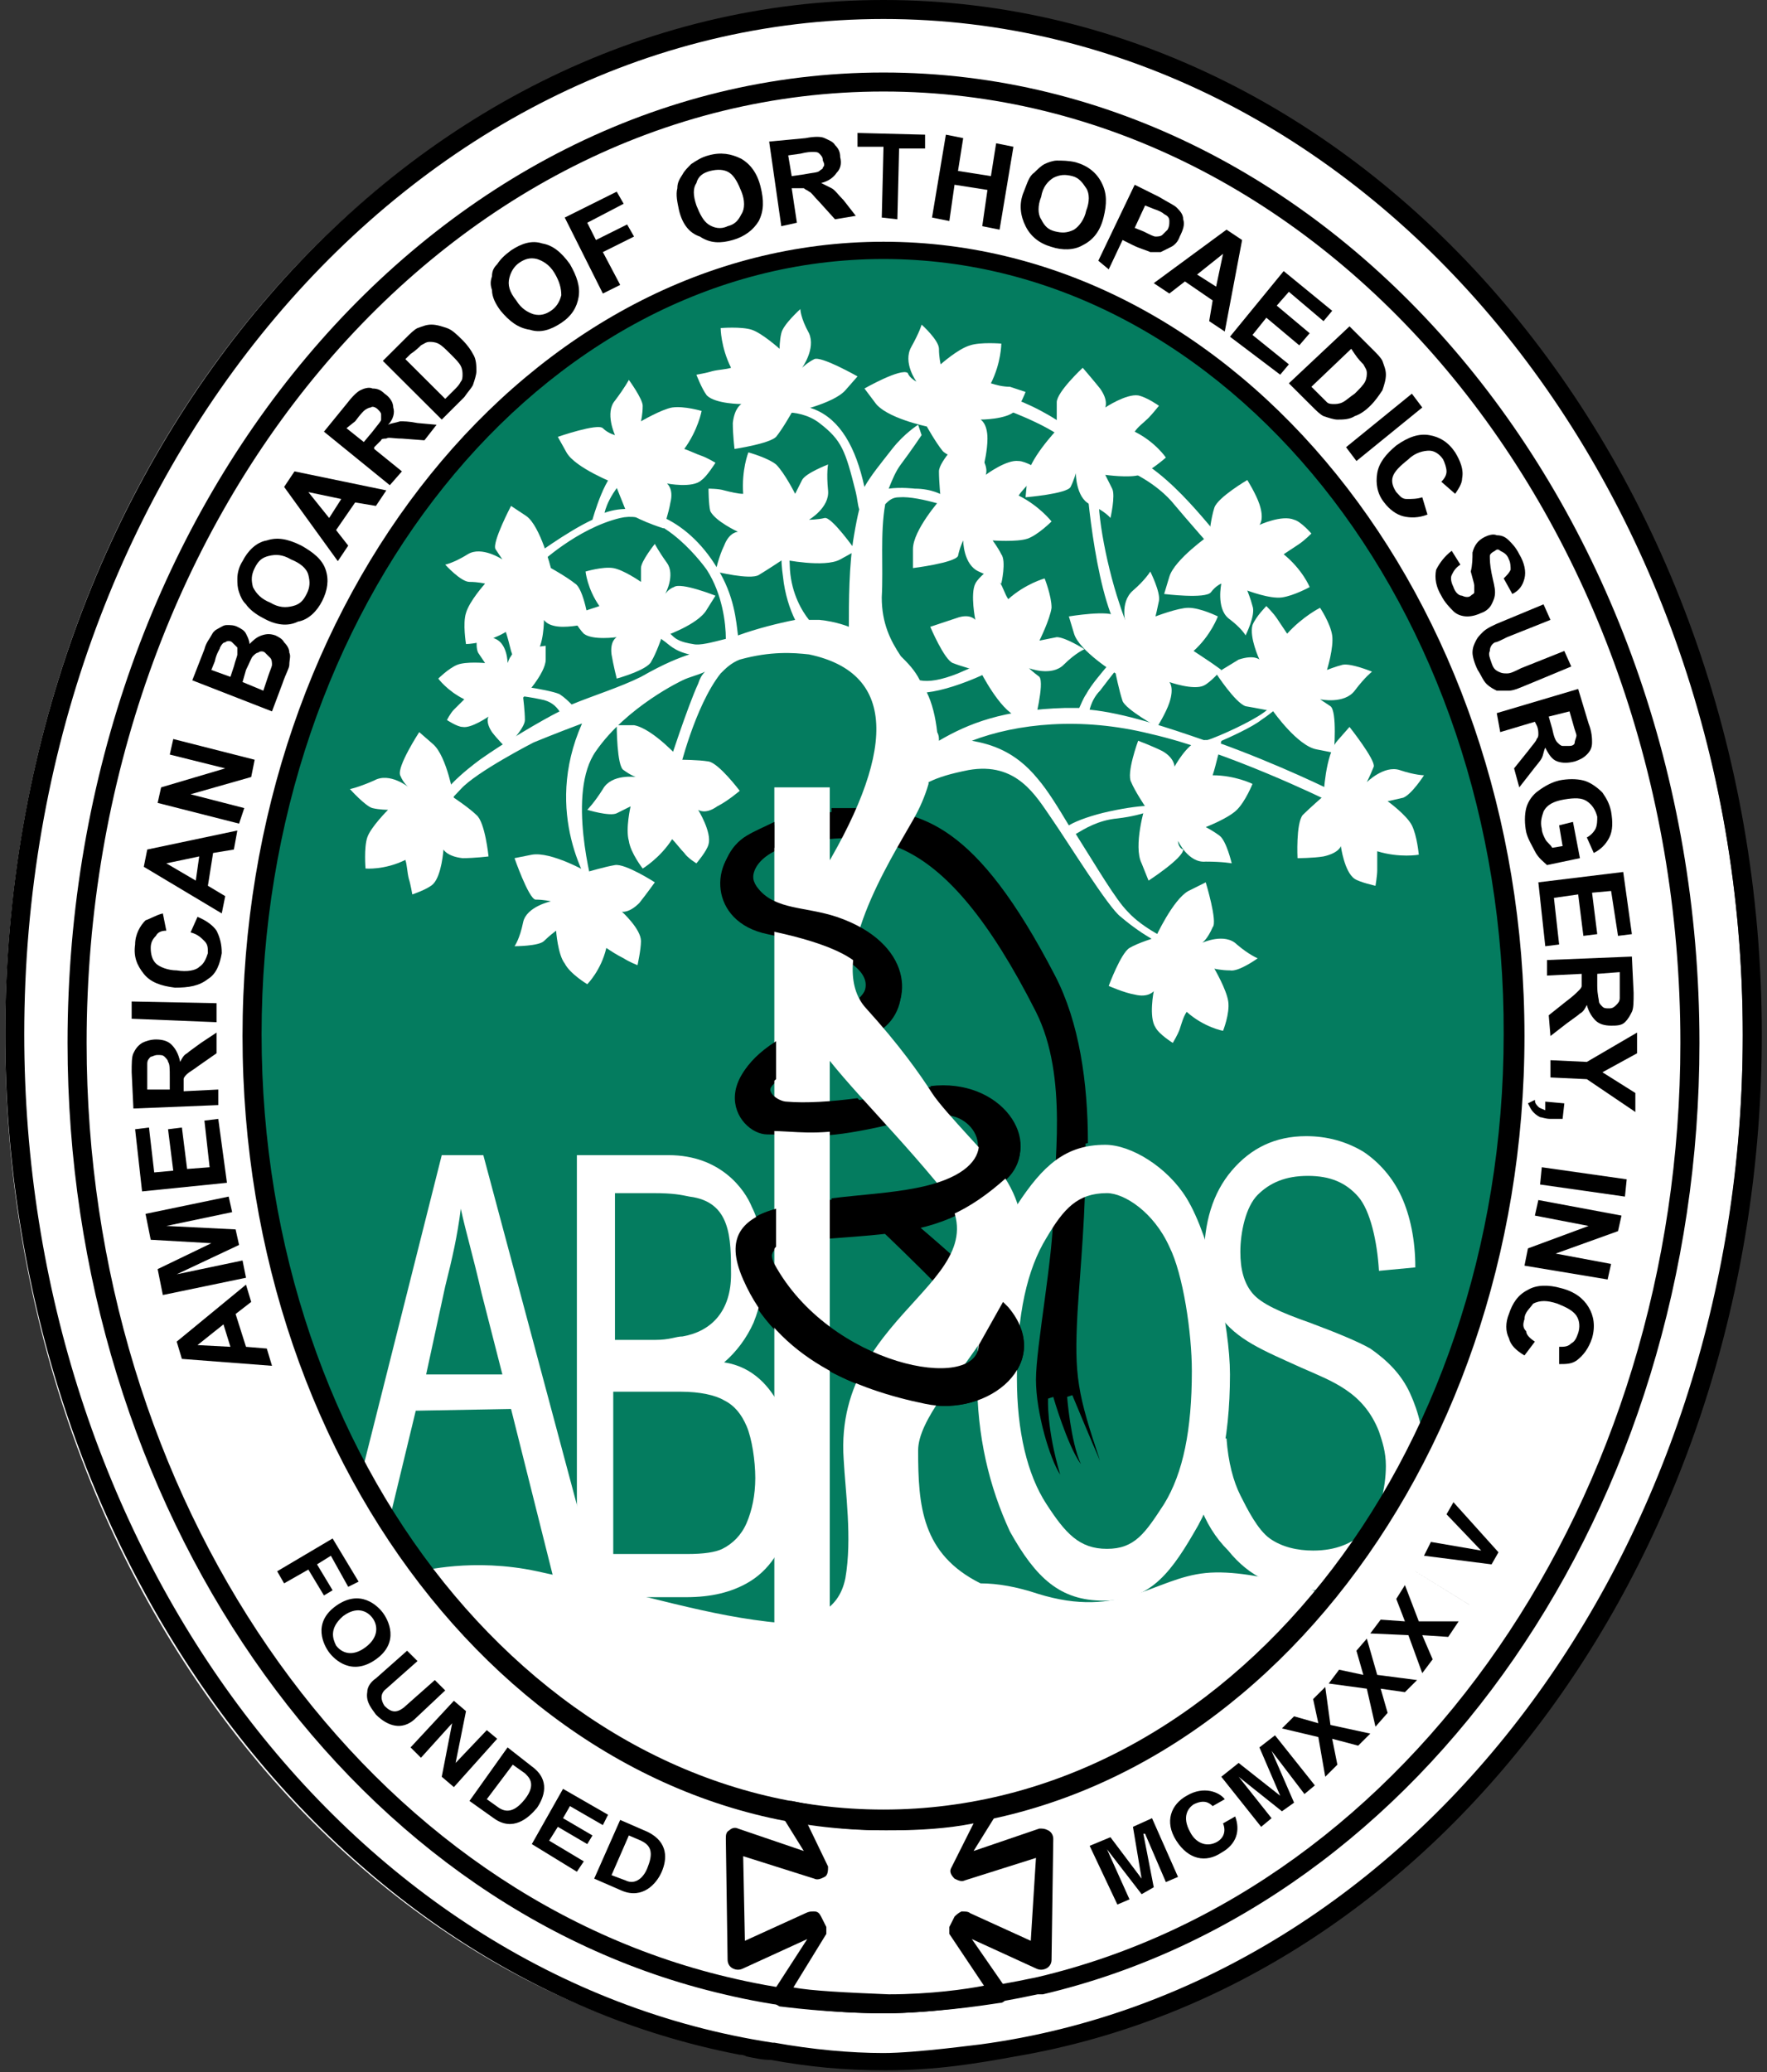 
<svg width="87px" height="102px" viewBox="0 0 87 102" version="1.1" xmlns="http://www.w3.org/2000/svg" xmlns:xlink="http://www.w3.org/1999/xlink">
    <rect x="0" y="0" width="87" height="102" fill="#333333" stroke="none"/>
    <g id="Page-1" stroke="none" stroke-width="1" fill="none" fill-rule="evenodd">
        <g id="Homepage" transform="translate(-514, -1705)">
            <g id="Footer" transform="translate(-9, 1662)">
                <g id="Logos" transform="translate(41, 43)">
                    <g id="abos" transform="translate(480, 0)">
                        <path d="M37.705,27.026 C40.162,26.428 42.958,26 45.5,26 C48.211,26 50.923,26.428 53.38,27.026 C72.274,31.644 86,52.426 86,76.543 C86,104.337 67.868,127 45.5,127 C23.217,127 5,104.337 5,76.543 C5,52.426 18.726,31.644 37.705,27.026 Z" id="SVGID_x5F_1_x5F_"></path>
                        <path d="M36.468,21.117 C15.181,26.4 -0.084,49.663 0,76.675 C0.085,107.777 20.609,133.085 45.712,133 C70.815,132.915 91.085,107.522 91,76.334 C90.915,49.407 75.395,26.23 54.108,21.117 C51.309,20.435 48.256,20.009 45.203,20.009 C42.32,19.924 39.182,20.435 36.468,21.117 Z" id="SVGID_x5F_2_x5F_"></path>
                        <g id="Group" transform="translate(2, 0)">
                            <g>
                                <path d="M85.806,51 C85.806,78.965 66.615,101.66 42.988,101.66 C19.362,101.66 0.256,78.965 0.256,51 C0.256,22.95 19.362,0.255 43.074,0.255 C66.7,0.255 85.806,22.95 85.806,51" id="Path" fill="#FFFFFF"></path>
                                <path d="M82.735,51.34 C82.735,77.52 64.909,98.685 42.988,98.685 C21.068,98.685 3.326,77.435 3.326,51.34 C3.326,25.16 21.153,3.995 43.074,3.995 C64.994,3.995 82.735,25.16 82.735,51.34" id="Path" fill="#FFFFFF"></path>
                                <g transform="translate(12.794, 11.9)">
                                    <path d="M61.924,39.1 C61.924,60.605 48.106,78.115 30.962,78.115 C13.818,78.115 0,60.605 0,39.1 C0,17.595 13.818,0.085 30.962,0.085 C48.106,0.085 61.924,17.51 61.924,39.1" id="Path" fill="#047C5F"></path>
                                    <path d="M32.326,48.365 C32.326,48.365 35.738,51.255 36.847,52.53 C39.15,55.165 35.909,57.885 32.668,57.205 C29.426,56.525 25.418,54.995 23.712,51.085 C21.835,46.665 27.976,47.515 32.241,46.665 C36.847,45.73 35.397,43.095 33.862,43.01 C32.326,42.925 31.9,43.35 29.512,43.775 C27.209,44.2 26.356,43.945 24.991,43.945 C23.456,43.945 21.324,40.63 27.806,38.335 C30.024,37.57 31.9,35.53 24.991,34.085 C22.091,33.49 22.091,30.43 23.968,29.41 C25.162,28.73 26.526,27.965 29.512,28.05 C32.497,28.135 35.056,28.73 39.065,36.295 C41.453,40.885 40.515,48.535 40.259,52.7 C40.088,55.845 40.259,56.695 41.368,60.01 C41.026,59.245 40.003,56.78 40.003,56.78 L39.747,56.865 C39.747,56.865 39.918,59.075 40.429,60.18 C39.747,59.245 39.065,56.865 39.065,56.865 L38.809,56.95 C38.809,56.95 38.724,58.395 39.406,60.69 C38.894,59.925 38.212,57.63 38.212,56.015 C38.212,54.4 39.065,49.98 39.065,47.77 C39.065,45.56 39.832,41.14 38.212,37.91 C33.521,28.645 30.109,29.07 26.697,29.58 C24.65,29.92 23.797,31.11 24.565,32.045 C25.332,32.98 26.868,32.895 28.403,33.405 C32.326,34.765 32.156,37.995 30.365,38.93 C29.426,39.44 26.526,40.63 25.503,41.31 C24.565,41.905 25.588,42.415 25.929,42.415 C27.635,42.585 30.621,42.16 32.326,41.735 C36.165,40.8 38.724,44.285 36.762,46.155 C35.056,47.855 33.265,48.62 30.45,48.875 C27.124,49.215 24.565,49.045 25.332,50.405 C28.318,55.93 36.762,56.95 35.226,53.55 C34.8,52.615 30.279,48.365 30.279,48.365 L32.326,48.365 Z" id="Path" fill="#000000" fill-rule="nonzero"></path>
                                    <path d="M28.147,29.24 C31.132,28.985 34.203,29.665 38.297,37.74 C39.406,40.035 39.406,42.84 39.321,45.05 C39.832,44.625 40.344,44.455 40.771,44.37 C40.771,41.395 40.344,38.42 39.15,36.125 C35.226,28.56 32.582,28.05 29.597,27.88 C29.085,27.88 28.574,27.88 28.147,27.88 L28.147,29.24 Z" id="Path" fill="#000000" fill-rule="nonzero"></path>
                                    <rect id="Rectangle" fill="#FFFFFF" fill-rule="nonzero" x="25.332" y="26.86" width="2.729" height="42.075"></rect>
                                    <path d="M35.312,55.93 C35.312,52.19 35.994,49.385 37.274,47.43 C38.553,45.475 39.662,44.455 41.624,44.455 C42.903,44.455 44.694,45.56 45.632,47.09 C46.826,49.045 47.765,53.38 47.765,55.76 C47.765,58.99 47.168,61.625 45.974,63.58 C44.694,65.79 43.671,66.895 41.538,66.895 C39.406,66.895 38.212,65.79 36.932,63.495 C35.909,61.285 35.312,58.82 35.312,55.93 Z M37.274,55.93 C37.274,58.565 37.785,60.69 38.724,62.135 C39.662,63.58 40.344,64.345 41.709,64.345 C43.074,64.345 43.585,63.58 44.524,62.135 C45.462,60.605 45.888,58.48 45.888,55.59 C45.888,53.72 45.462,50.83 44.779,49.47 C44.012,47.77 42.562,46.835 41.709,46.835 C40.259,46.835 39.576,47.6 38.724,49.045 C37.785,50.575 37.274,52.785 37.274,55.93 Z" id="Shape" fill="#FFFFFF" fill-rule="nonzero"></path>
                                    <path d="M3.497,66.64 L8.956,44.965 L11.003,44.965 L16.803,66.64 L14.671,66.64 L12.368,57.46 L7.676,57.545 L5.459,66.725 L3.497,66.725 L3.497,66.64 Z M8.188,55.76 L11.941,55.76 L10.918,51.765 C10.491,49.895 10.15,48.79 9.894,47.6 C9.724,48.96 9.468,50.065 9.126,51.425 L8.188,55.76 Z" id="Shape" fill="#FFFFFF" fill-rule="nonzero"></path>
                                    <path d="M15.609,66.64 L15.609,44.965 L20.129,44.965 C22.688,44.965 23.882,46.665 24.224,47.515 C24.65,48.365 24.821,49.385 24.821,50.49 C24.821,51.51 24.65,52.36 24.309,53.21 C23.968,53.975 23.456,54.655 22.859,55.165 C25.674,55.59 26.356,59.075 26.356,60.435 C26.356,61.71 26.271,64.77 23.968,66.045 C23.2,66.47 22.262,66.725 20.982,66.725 L15.609,66.725 L15.609,66.64 Z M17.485,54.06 L19.447,54.06 C20.215,54.06 20.471,53.89 20.812,53.89 C22.262,53.635 23.2,52.615 23.2,50.83 C23.2,49.045 23.2,47.26 21.153,47.005 C20.726,46.92 20.385,46.835 19.362,46.835 L17.485,46.835 L17.485,54.06 L17.485,54.06 Z M17.485,64.6 L21.068,64.6 C21.835,64.6 22.432,64.515 22.774,64.345 C23.285,64.09 23.712,63.665 23.968,63.07 C24.224,62.475 24.394,61.71 24.394,60.86 C24.394,60.01 24.224,58.905 23.968,58.31 C23.712,57.715 23.371,57.29 22.859,57.035 C22.432,56.78 21.665,56.61 20.726,56.61 L17.4,56.61 L17.4,64.6 L17.485,64.6 Z" id="Shape" fill="#FFFFFF" fill-rule="nonzero"></path>
                                    <path d="M45.803,59.16 L47.594,58.905 C47.679,60.095 47.935,61.03 48.276,61.71 C48.618,62.39 49.129,63.41 49.726,63.835 C50.324,64.26 51.091,64.43 51.859,64.43 C52.968,64.43 53.821,64.09 54.503,63.41 C55.1,62.73 55.441,61.37 55.441,60.265 C55.441,59.585 55.271,59.075 55.1,58.565 C54.332,56.61 52.797,56.1 51.262,55.42 C49.385,54.57 48.106,54.06 47.253,52.87 C46.741,52.19 46.485,51.085 46.485,50.065 C46.485,48.28 46.912,46.835 47.85,45.73 C48.788,44.625 49.982,44.03 51.518,44.03 C52.541,44.03 53.479,44.285 54.332,44.795 C55.1,45.305 55.782,46.07 56.209,47.005 C56.635,47.94 56.891,49.13 56.891,50.49 L55.1,50.66 C55.015,49.215 54.674,47.685 54.076,47.005 C53.479,46.325 52.712,45.985 51.603,45.985 C50.494,45.985 49.726,46.325 49.129,46.92 C48.532,47.515 48.276,48.79 48.276,49.725 C48.276,50.575 48.447,51.255 48.874,51.765 C49.3,52.275 50.238,52.7 51.688,53.21 C53.053,53.72 54.076,54.145 54.674,54.485 C55.526,55.08 56.209,55.76 56.635,56.695 C57.062,57.63 57.318,58.65 57.318,59.925 C57.318,61.2 57.062,62.305 56.635,63.325 C56.209,64.345 55.526,65.11 54.759,65.62 C53.991,66.13 52.968,66.385 51.859,66.385 C50.068,66.385 48.703,65.705 47.679,64.43 C46.4,63.155 45.803,61.37 45.803,59.16 Z" id="Path" fill="#FFFFFF" fill-rule="nonzero"></path>
                                    <g transform="translate(7.676, 6.8)" fill="#FFFFFF" fill-rule="nonzero" id="Path">
                                        <path d="M38.894,58.735 C36.335,58.99 34.715,61.03 30.621,59.755 C29.597,59.415 28.659,59.245 27.806,59.245 C24.906,57.8 24.735,55.42 24.735,52.7 C24.735,49.725 32.412,44.54 29,39.27 C28.488,38.505 26.015,36.04 25.418,35.105 C24.821,34.17 23.797,32.725 22.176,30.94 C20.129,28.73 23.371,23.63 24.479,21.675 C24.821,21.08 25.076,20.485 25.247,19.89 C25.247,19.89 25.247,19.89 25.247,19.805 C25.759,19.55 26.356,19.38 27.209,19.21 C29.597,18.785 30.535,20.485 31.303,21.59 C32.071,22.695 34.118,26.01 34.715,26.435 C35.909,27.455 36.932,27.88 36.932,27.88 L37.188,27.625 C37.188,27.625 35.824,27.03 35.056,26.18 C34.459,25.585 33.521,23.97 32.497,22.355 C32.924,22.1 33.606,21.675 34.544,21.59 C35.994,21.42 36.676,20.995 36.676,20.995 C36.676,20.995 36.079,20.825 34.118,21.25 C33.35,21.42 32.582,21.675 32.156,21.93 C31.644,21.08 31.132,20.23 30.621,19.635 C29.512,18.275 28.318,17.935 27.379,17.765 C29.597,16.915 32.753,16.575 36.165,17.425 C39.918,18.275 44.779,20.655 44.779,20.655 L45.121,20.23 C45.121,20.23 42.562,18.955 39.491,17.85 C40.088,17.595 41.197,17.085 41.624,16.745 C43.159,15.725 42.903,15.215 42.903,15.215 L42.647,15.3 C42.647,15.3 42.562,15.81 41.709,16.405 C41.112,16.83 39.662,17.51 38.894,17.765 C36.932,17.085 34.885,16.405 33.179,16.235 C33.265,15.895 33.435,15.555 33.691,15.3 C34.203,14.62 34.885,13.77 35.226,13.345 C35.568,12.92 35.226,12.835 34.629,10.965 C33.947,8.925 33.435,6.035 33.691,5.27 C33.947,4.505 33.009,3.57 34.032,3.995 C35.056,4.42 36.25,4.93 37.188,5.95 C38.041,6.97 39.321,8.415 39.321,8.415 L39.662,7.82 C39.235,7.48 36.676,3.825 34.374,3.485 C32.156,3.06 33.009,3.91 33.009,4.59 C33.009,5.185 33.521,11.22 34.885,12.75 C34.8,13.43 33.521,14.535 33.009,15.47 C32.838,15.725 32.753,15.98 32.668,16.15 C32.412,16.15 32.156,16.15 31.985,16.15 C28.915,16.235 27.209,16.915 25.759,17.765 C25.759,17.595 25.759,17.51 25.674,17.34 C25.588,16.575 25.418,15.895 25.162,15.385 C25.929,15.3 26.953,14.96 27.891,14.535 C29,14.11 28.744,13.855 28.744,13.855 L28.659,13.43 C28.659,13.43 28.318,13.77 26.697,14.45 C25.844,14.79 25.247,14.875 24.821,14.79 C24.565,14.28 24.224,13.94 23.882,13.6 C23.371,12.835 22.944,11.985 22.944,10.71 C23.029,9.18 22.859,7.565 23.115,6.12 C23.285,5.95 23.456,5.78 23.797,5.78 C24.821,5.695 26.868,6.46 26.868,6.46 C26.868,6.46 26.185,5.355 24.565,5.355 C24.565,5.355 23.882,5.27 23.285,5.355 C23.456,4.93 23.626,4.505 23.882,4.165 C24.394,3.485 24.906,2.72 24.906,2.72 L24.735,2.21 C24.735,2.21 24.053,2.635 23.456,3.4 C22.859,4.165 22.432,4.675 22.091,5.27 C21.665,3.315 20.897,1.955 19.618,1.445 C17.826,0.765 17.656,1.445 17.656,1.445 L17.229,1.7 C17.229,1.7 18.765,1.275 19.874,2.125 C20.982,2.975 21.153,3.485 21.665,5.525 C21.75,5.865 21.75,6.12 21.835,6.375 C21.75,6.715 21.665,7.14 21.579,7.65 C21.324,9.095 21.324,10.965 21.324,12.155 C21.324,12.155 20.726,11.9 19.874,11.815 C19.703,11.815 19.532,11.815 19.362,11.815 C19.021,11.39 18.509,10.54 18.424,9.35 C18.338,7.65 18.424,6.97 18.424,6.97 C18.424,6.97 18.253,6.885 18.168,6.8 C18.253,6.97 17.826,7.99 18.082,9.69 C18.168,10.54 18.424,11.305 18.679,11.815 C17.826,11.985 16.803,12.24 15.865,12.58 C15.779,11.9 15.694,10.625 14.841,9.265 C13.306,6.715 10.918,5.95 9.297,6.545 C9.297,6.545 9.468,5.525 10.747,4.42 C12.026,3.23 10.747,4.42 10.065,4.42 C9.382,4.42 8.7,6.885 8.7,6.885 L8.7,6.885 C7.421,7.48 5.715,8.755 5.715,8.755 L6.056,9.095 C6.056,9.095 7.932,7.31 10.065,6.8 C12.197,6.29 14.329,9.35 14.329,9.35 C15.097,10.54 15.268,11.985 15.268,12.75 C14.585,12.92 13.988,13.09 13.647,13.005 C12.538,12.835 12.709,12.495 12.112,12.155 C11.515,11.815 11.685,12.495 12.197,12.835 C12.453,13.005 12.709,13.345 13.476,13.515 C12.965,13.685 12.282,13.94 11.088,14.62 C10.065,15.13 8.7,15.555 7.676,15.98 C7.506,15.81 7.335,15.64 7.079,15.47 C6.482,15.215 4.35,14.96 4.35,14.96 L4.35,15.47 C4.35,15.47 5.374,15.555 6.141,15.725 C6.653,15.81 6.909,16.065 7.079,16.32 C6.226,16.745 4.35,17.85 3.156,18.7 C1.45,19.975 1.535,20.315 0.682,20.995 C-0.171,21.675 0.341,21.93 0.341,21.93 C0.341,21.93 1.365,21.08 2.218,20.145 C2.985,19.295 5.8,17.85 5.8,17.85 C5.8,17.85 6.824,17.425 8.188,16.915 C8.188,16.915 8.188,16.915 8.188,16.915 C6.226,21.335 8.529,24.905 8.785,25.245 C8.7,24.905 7.421,20.315 8.871,18.275 C10.406,16.065 13.135,14.79 13.135,14.79 L13.135,14.79 C13.476,14.62 13.903,14.535 14.244,14.365 C14.074,14.535 13.988,14.705 13.903,14.96 C13.391,16.065 12.453,18.955 12.453,18.955 L12.965,19.295 C12.965,19.295 13.732,16.065 15.012,14.45 C15.268,14.195 15.524,13.94 15.95,13.77 C17.485,13.345 18.594,13.43 19.362,13.515 C23.797,14.45 23.626,18.445 19.788,24.65 C16.035,30.77 20.129,32.895 25.588,39.44 C29.682,44.2 20.556,45.56 21.068,53.125 C21.153,54.74 21.494,57.035 21.153,58.99 C20.982,59.84 20.556,60.35 19.959,60.69 C19.362,61.2 18.679,61.2 17.997,61.2 C14.329,60.86 11.515,59.84 5.971,58.65 C2.815,57.97 0.256,58.65 0.256,58.65 C0.256,58.65 0.256,59.075 0.512,59.415 C0.768,59.755 4.521,64.855 5.8,65.62 C7.079,66.385 9.382,68 10.406,68.51 C11.429,69.02 15.865,70.38 16.206,70.38 C16.632,71.145 23.285,72.25 25.247,72.505 C27.209,72.76 38.041,67.83 39.406,67.235 C40.771,66.64 45.376,60.01 45.376,60.01 C45.376,60.01 41.453,58.48 38.894,58.735 Z"></path>
                                        <path d="M8.871,25.5 C8.871,25.5 8.956,25.5 8.871,25.5 C8.956,25.5 8.956,25.5 8.871,25.5 Z"></path>
                                        <path d="M31.985,2.975 C31.985,2.975 33.179,2.805 30.791,1.53 C28.403,0.255 26.526,0.34 26.526,0.34 L27.379,0.935 C28.744,1.275 31.132,2.21 31.985,2.975 Z"></path>
                                        <path d="M18.253,6.885 C18.253,6.885 18.253,6.885 18.253,6.885 C18.168,6.8 18.168,6.885 18.253,6.885 Z"></path>
                                    </g>
                                    <g transform="translate(23.029, 40.8)" fill="#000000" fill-rule="nonzero" id="Path">
                                        <path d="M9.297,5.78 C8.018,6.035 6.482,6.12 5.118,6.29 L5.118,8.16 C5.8,8.075 6.568,8.075 7.421,7.99 C10.235,7.735 11.941,6.885 13.732,5.27 C15.609,3.485 13.476,0.34 9.979,0.765 L11.088,2.21 C12.538,2.465 13.647,4.93 9.297,5.78 Z"></path>
                                        <path d="M13.818,11.645 C13.732,11.56 13.647,11.475 13.562,11.39 L12.368,13.515 C12.282,15.895 5.032,14.535 2.303,9.52 C2.132,9.18 2.132,8.925 2.388,8.67 L2.388,6.8 C0.768,7.31 -0.171,8.16 0.768,10.285 C2.474,14.195 6.397,15.725 9.724,16.405 C12.879,17.085 16.121,14.365 13.818,11.645 Z"></path>
                                    </g>
                                    <path d="M25.076,33.915 C30.024,34.935 30.45,36.295 29.512,37.23 L30.621,38.59 C32.241,37.485 32.156,34.51 28.403,33.235 C26.868,32.725 25.418,32.895 24.565,31.875 C23.968,31.195 24.309,30.345 25.332,29.835 L25.332,28.56 C24.821,28.815 24.394,28.985 23.968,29.24 C22.262,30.26 22.176,33.32 25.076,33.915 Z" id="Path" fill="#000000" fill-rule="nonzero"></path>
                                    <path d="M25.076,43.775 C26.441,43.775 27.209,44.03 29.597,43.605 C30.024,43.52 30.365,43.435 30.621,43.435 L29.426,42.16 C28.147,42.33 26.868,42.415 25.929,42.33 C25.588,42.33 24.65,41.82 25.418,41.225 L25.418,39.355 C22.091,41.48 23.797,43.775 25.076,43.775 Z" id="Path" fill="#000000" fill-rule="nonzero"></path>
                                    <g transform="translate(4.265, 2.55)" fill="#FFFFFF" fill-rule="nonzero" id="Path">
                                        <path d="M33.606,18.445 C33.606,18.445 34.715,18.87 35.312,18.275 C35.909,17.68 36.335,17.51 36.335,17.51 C36.335,17.51 35.397,16.915 34.971,16.915 C34.544,17 34.118,17.085 34.118,17.085 C34.118,17.085 34.629,16.065 34.715,15.47 C34.715,14.875 34.374,14.025 34.374,14.025 C34.374,14.025 33.435,14.28 32.582,15.045 C32.412,14.79 32.326,14.45 32.156,14.195 C31.985,13.94 31.729,13.515 31.729,13.515 C31.729,13.515 31.132,13.94 30.962,14.28 C30.706,14.79 30.962,16.065 30.962,16.065 C30.962,16.065 30.706,15.725 30.024,15.98 C29.512,16.15 28.744,16.405 28.744,16.405 C28.744,16.405 29.426,18.02 29.853,18.19 C30.279,18.36 31.218,18.615 31.218,18.615 C31.218,18.615 32.156,20.485 33.009,20.825 C33.862,21.165 33.862,21.165 33.862,21.165 C33.862,21.165 34.374,19.21 34.118,18.87 C33.776,18.615 33.606,18.445 33.606,18.445 Z"></path>
                                        <path d="M38.382,16.32 C38.382,16.32 38.041,15.215 38.724,14.62 C39.321,14.11 39.576,13.685 39.576,13.685 C39.576,13.685 40.088,14.705 40.003,15.13 C39.918,15.555 39.832,15.895 39.832,15.895 C39.832,15.895 40.941,15.47 41.453,15.47 C42.05,15.47 42.903,15.895 42.903,15.895 C42.903,15.895 42.562,16.83 41.709,17.595 C41.965,17.765 42.221,17.935 42.476,18.105 C42.732,18.275 43.074,18.53 43.074,18.53 C43.074,18.53 42.562,19.125 42.221,19.295 C41.709,19.55 40.515,19.125 40.515,19.125 C40.515,19.125 40.771,19.38 40.515,20.145 C40.344,20.655 39.918,21.335 39.918,21.335 C39.918,21.335 38.382,20.485 38.212,20.06 C38.041,19.55 37.871,18.7 37.871,18.7 C37.871,18.7 36.079,17.595 35.824,16.745 C35.568,15.895 35.568,15.895 35.568,15.895 C35.568,15.895 37.615,15.555 37.871,15.895 C38.126,16.235 38.382,16.32 38.382,16.32 Z"></path>
                                        <path d="M43.074,14.28 C43.074,14.28 42.818,15.47 43.415,15.98 C44.097,16.49 44.268,16.83 44.268,16.83 C44.268,16.83 44.779,15.81 44.609,15.385 C44.524,15.045 44.353,14.62 44.353,14.62 C44.353,14.62 45.462,15.045 46.059,14.96 C46.656,14.875 47.424,14.45 47.424,14.45 C47.424,14.45 47.082,13.6 46.144,12.835 C46.4,12.665 46.656,12.495 46.912,12.325 C47.168,12.155 47.509,11.815 47.509,11.815 C47.509,11.815 46.997,11.22 46.656,11.135 C46.059,10.88 44.95,11.39 44.95,11.39 C44.95,11.39 45.206,11.135 44.95,10.37 C44.779,9.86 44.353,9.18 44.353,9.18 C44.353,9.18 42.903,10.03 42.732,10.54 C42.562,11.05 42.476,11.9 42.476,11.9 C42.476,11.9 40.771,13.09 40.515,13.94 C40.259,14.79 40.259,14.79 40.259,14.79 C40.259,14.79 42.306,15.045 42.562,14.705 C42.818,14.365 43.074,14.28 43.074,14.28 Z"></path>
                                        <path d="M47.935,19.975 C47.935,19.975 49.129,20.23 49.641,19.55 C50.153,18.87 50.494,18.615 50.494,18.615 C50.494,18.615 49.471,18.19 49.044,18.275 C48.703,18.36 48.276,18.53 48.276,18.53 C48.276,18.53 48.618,17.425 48.532,16.83 C48.447,16.235 47.935,15.47 47.935,15.47 C47.935,15.47 47.082,15.895 46.315,16.745 C46.144,16.49 45.974,16.235 45.803,15.98 C45.632,15.725 45.291,15.385 45.291,15.385 C45.291,15.385 44.779,15.895 44.609,16.32 C44.438,16.915 44.95,18.02 44.95,18.02 C44.95,18.02 44.694,17.765 43.926,18.02 C43.5,18.275 42.818,18.7 42.818,18.7 C42.818,18.7 43.756,20.145 44.268,20.315 C44.779,20.4 45.632,20.57 45.632,20.57 C45.632,20.57 46.826,22.27 47.765,22.44 C48.618,22.61 48.618,22.61 48.618,22.61 C48.618,22.61 48.788,20.57 48.447,20.315 C48.191,20.145 47.935,19.975 47.935,19.975 Z"></path>
                                        <path d="M40.941,26.945 C40.941,26.945 41.453,28.05 42.306,27.965 C43.159,27.965 43.585,28.05 43.585,28.05 C43.585,28.05 43.329,26.945 42.988,26.69 C42.647,26.435 42.306,26.265 42.306,26.265 C42.306,26.265 43.415,25.84 43.841,25.415 C44.268,24.99 44.609,24.14 44.609,24.14 C44.609,24.14 43.756,23.715 42.647,23.715 C42.732,23.46 42.818,23.12 42.903,22.78 C42.988,22.525 43.074,22.015 43.074,22.015 C43.074,22.015 42.306,21.93 41.965,22.015 C41.368,22.185 40.771,23.29 40.771,23.29 C40.771,23.29 40.771,22.865 40.174,22.525 C39.662,22.27 38.979,22.015 38.979,22.015 C38.979,22.015 38.382,23.63 38.638,24.055 C38.809,24.48 39.321,25.245 39.321,25.245 C39.321,25.245 38.724,27.2 39.15,28.05 C39.491,28.9 39.491,28.9 39.491,28.9 C39.491,28.9 41.197,27.795 41.197,27.37 C40.941,27.285 40.941,26.945 40.941,26.945 Z"></path>
                                        <path d="M50.238,24.055 C50.238,24.055 51.091,23.205 51.859,23.46 C52.626,23.715 53.053,23.715 53.053,23.715 C53.053,23.715 52.456,24.65 52.029,24.82 C51.688,24.905 51.262,24.99 51.262,24.99 C51.262,24.99 52.2,25.67 52.456,26.18 C52.712,26.69 52.797,27.625 52.797,27.625 C52.797,27.625 51.859,27.795 50.75,27.455 C50.75,27.71 50.75,28.05 50.75,28.39 C50.75,28.645 50.665,29.155 50.665,29.155 C50.665,29.155 49.897,28.985 49.641,28.815 C49.129,28.475 48.959,27.2 48.959,27.2 C48.959,27.2 48.874,27.54 48.106,27.71 C47.594,27.795 46.826,27.795 46.826,27.795 C46.826,27.795 46.741,26.095 47.082,25.67 C47.424,25.33 48.106,24.735 48.106,24.735 C48.106,24.735 48.191,22.695 48.788,22.015 C49.385,21.335 49.385,21.335 49.385,21.335 C49.385,21.335 50.665,22.95 50.579,23.29 C50.409,23.715 50.238,24.055 50.238,24.055 Z"></path>
                                        <path d="M42.135,31.96 C42.135,31.96 43.244,31.45 43.841,32.045 C44.438,32.555 44.865,32.725 44.865,32.725 C44.865,32.725 43.926,33.405 43.5,33.32 C43.074,33.32 42.732,33.235 42.732,33.235 C42.732,33.235 43.329,34.255 43.415,34.85 C43.5,35.445 43.159,36.295 43.159,36.295 C43.159,36.295 42.221,36.125 41.368,35.36 C41.197,35.615 41.112,35.955 41.026,36.21 C40.941,36.465 40.685,36.89 40.685,36.89 C40.685,36.89 40.003,36.465 39.832,36.125 C39.491,35.615 39.747,34.34 39.747,34.34 C39.747,34.34 39.491,34.68 38.809,34.51 C38.297,34.425 37.529,34.085 37.529,34.085 C37.529,34.085 38.126,32.47 38.553,32.215 C38.979,31.96 39.832,31.705 39.832,31.705 C39.832,31.705 40.685,29.835 41.453,29.41 C42.306,28.985 42.306,28.985 42.306,28.985 C42.306,28.985 42.903,30.94 42.647,31.195 C42.391,31.79 42.135,31.96 42.135,31.96 Z"></path>
                                        <path d="M10.065,29.92 C10.065,29.92 8.871,30.175 8.7,30.94 C8.529,31.79 8.274,32.13 8.274,32.13 C8.274,32.13 9.468,32.13 9.724,31.875 C9.979,31.62 10.321,31.365 10.321,31.365 C10.321,31.365 10.406,32.555 10.747,32.98 C11.003,33.49 11.856,34 11.856,34 C11.856,34 12.538,33.32 12.794,32.215 C13.05,32.385 13.306,32.555 13.647,32.725 C13.903,32.895 14.329,33.065 14.329,33.065 C14.329,33.065 14.5,32.3 14.5,31.875 C14.5,31.28 13.562,30.43 13.562,30.43 C13.562,30.43 13.903,30.515 14.415,30.005 C14.756,29.58 15.182,28.985 15.182,28.985 C15.182,28.985 13.732,28.05 13.221,28.135 C12.709,28.22 11.856,28.475 11.856,28.475 C11.856,28.475 10.065,27.455 9.126,27.625 C8.274,27.795 8.274,27.795 8.274,27.795 C8.274,27.795 8.956,29.75 9.297,29.835 C9.724,29.835 10.065,29.92 10.065,29.92 Z"></path>
                                        <path d="M14.244,23.8 C14.244,23.8 13.05,23.63 12.624,24.395 C12.197,25.075 11.856,25.415 11.856,25.415 C11.856,25.415 12.965,25.755 13.306,25.585 C13.647,25.415 13.988,25.245 13.988,25.245 C13.988,25.245 13.732,26.35 13.903,26.945 C13.988,27.54 14.585,28.305 14.585,28.305 C14.585,28.305 15.438,27.795 16.035,26.86 C16.206,27.03 16.462,27.37 16.632,27.54 C16.803,27.795 17.229,28.05 17.229,28.05 C17.229,28.05 17.741,27.455 17.826,27.115 C17.997,26.52 17.315,25.415 17.315,25.415 C17.315,25.415 17.656,25.67 18.253,25.245 C18.765,24.99 19.362,24.48 19.362,24.48 C19.362,24.48 18.338,23.12 17.826,23.035 C17.315,22.95 16.462,22.95 16.462,22.95 C16.462,22.95 15.097,21.42 14.159,21.25 C13.306,21.25 13.306,21.25 13.306,21.25 C13.306,21.25 13.306,23.29 13.647,23.46 C13.988,23.715 14.244,23.8 14.244,23.8 Z"></path>
                                        <path d="M3.071,24.31 C3.071,24.31 2.132,23.545 1.365,23.97 C0.597,24.31 0.171,24.395 0.171,24.395 C0.171,24.395 0.938,25.245 1.279,25.33 C1.621,25.415 2.047,25.415 2.047,25.415 C2.047,25.415 1.194,26.265 1.024,26.775 C0.853,27.285 0.938,28.305 0.938,28.305 C0.938,28.305 1.876,28.39 2.9,27.88 C2.985,28.135 2.985,28.475 3.071,28.815 C3.156,29.07 3.241,29.58 3.241,29.58 C3.241,29.58 4.009,29.325 4.265,29.07 C4.691,28.645 4.776,27.37 4.776,27.37 C4.776,27.37 4.947,27.71 5.715,27.795 C6.312,27.795 6.994,27.71 6.994,27.71 C6.994,27.71 6.824,26.01 6.397,25.67 C6.056,25.33 5.288,24.82 5.288,24.82 C5.288,24.82 4.947,22.78 4.265,22.185 C3.582,21.59 3.582,21.59 3.582,21.59 C3.582,21.59 2.474,23.29 2.644,23.715 C2.815,24.14 3.071,24.31 3.071,24.31 Z"></path>
                                        <path d="M7.932,18.19 C7.932,18.19 7.932,17.255 7.335,17 C6.738,16.745 6.482,16.49 6.482,16.49 C6.482,16.49 6.312,17.34 6.482,17.68 C6.653,17.935 6.824,18.19 6.824,18.19 C6.824,18.19 5.885,18.105 5.459,18.275 C5.032,18.445 4.521,18.955 4.521,18.955 C4.521,18.955 4.947,19.55 5.8,19.975 C5.629,20.145 5.459,20.315 5.288,20.485 C5.118,20.655 4.947,20.995 4.947,20.995 C4.947,20.995 5.459,21.335 5.715,21.335 C6.141,21.42 6.994,20.825 6.994,20.825 C6.994,20.825 6.824,21.08 7.165,21.59 C7.421,21.93 7.847,22.355 7.847,22.355 C7.847,22.355 8.785,21.42 8.785,20.995 C8.785,20.57 8.7,19.89 8.7,19.89 C8.7,19.89 9.809,18.7 9.809,18.02 C9.809,17.34 9.809,17.34 9.809,17.34 C9.809,17.34 8.188,17.51 8.103,17.85 C8.018,17.935 7.932,18.19 7.932,18.19 Z"></path>
                                        <path d="M7.676,13.09 C7.676,13.09 6.653,12.41 5.971,12.835 C5.288,13.26 4.862,13.345 4.862,13.345 C4.862,13.345 5.629,14.195 6.056,14.195 C6.482,14.195 6.824,14.28 6.824,14.28 C6.824,14.28 6.056,15.13 5.885,15.725 C5.715,16.235 5.885,17.255 5.885,17.255 C5.885,17.255 6.824,17.255 7.847,16.66 C7.932,16.915 8.018,17.255 8.103,17.595 C8.188,17.85 8.359,18.36 8.359,18.36 C8.359,18.36 9.041,18.105 9.297,17.765 C9.724,17.34 9.724,16.065 9.724,16.065 C9.724,16.065 9.894,16.405 10.662,16.405 C11.259,16.405 11.941,16.235 11.941,16.235 C11.941,16.235 11.685,14.535 11.259,14.28 C10.832,13.94 10.065,13.515 10.065,13.515 C10.065,13.515 9.553,11.475 8.871,10.965 C8.103,10.455 8.103,10.455 8.103,10.455 C8.103,10.455 7.165,12.24 7.335,12.58 C7.506,12.835 7.676,13.09 7.676,13.09 Z"></path>
                                        <path d="M15.694,14.79 C15.694,14.79 16.206,13.855 15.779,13.26 C15.353,12.665 15.182,12.325 15.182,12.325 C15.182,12.325 14.5,13.175 14.5,13.515 C14.5,13.855 14.5,14.195 14.5,14.195 C14.5,14.195 13.647,13.6 13.135,13.515 C12.624,13.43 11.771,13.685 11.771,13.685 C11.771,13.685 11.856,14.535 12.453,15.385 C12.197,15.47 11.941,15.555 11.685,15.64 C11.429,15.725 11.088,15.895 11.088,15.895 C11.088,15.895 11.429,16.49 11.685,16.745 C12.112,17.085 13.306,16.915 13.306,16.915 C13.306,16.915 12.965,17.085 13.05,17.765 C13.135,18.275 13.306,18.955 13.306,18.955 C13.306,18.955 14.841,18.53 15.012,18.105 C15.268,17.68 15.524,16.915 15.524,16.915 C15.524,16.915 17.315,16.32 17.741,15.555 C18.168,14.875 18.168,14.875 18.168,14.875 C18.168,14.875 16.462,14.195 16.121,14.45 C15.865,14.535 15.694,14.79 15.694,14.79 Z"></path>
                                        <path d="M13.221,6.97 C13.221,6.97 12.709,5.865 13.221,5.27 C13.732,4.59 13.903,4.25 13.903,4.25 C13.903,4.25 14.585,5.185 14.585,5.525 C14.585,5.95 14.5,6.29 14.5,6.29 C14.5,6.29 15.524,5.695 16.035,5.61 C16.632,5.525 17.485,5.78 17.485,5.78 C17.485,5.78 17.315,6.715 16.632,7.65 C16.888,7.735 17.229,7.905 17.485,7.99 C17.741,8.075 18.168,8.33 18.168,8.33 C18.168,8.33 17.741,9.01 17.485,9.18 C17.059,9.605 15.779,9.35 15.779,9.35 C15.779,9.35 16.121,9.605 15.95,10.285 C15.865,10.795 15.609,11.56 15.609,11.56 C15.609,11.56 13.988,11.05 13.732,10.625 C13.562,10.2 13.221,9.35 13.221,9.35 C13.221,9.35 11.259,8.585 10.832,7.82 C10.406,7.055 10.406,7.055 10.406,7.055 C10.406,7.055 12.368,6.375 12.624,6.63 C12.879,6.885 13.221,6.97 13.221,6.97 Z"></path>
                                        <path d="M22.432,3.655 C22.432,3.655 23.115,2.72 22.774,1.955 C22.347,1.19 22.347,0.765 22.347,0.765 C22.347,0.765 21.494,1.53 21.409,1.955 C21.324,2.295 21.324,2.72 21.324,2.72 C21.324,2.72 20.471,1.955 19.959,1.785 C19.447,1.615 18.424,1.7 18.424,1.7 C18.424,1.7 18.424,2.635 18.935,3.655 C18.679,3.74 18.338,3.74 17.997,3.825 C17.741,3.91 17.229,3.995 17.229,3.995 C17.229,3.995 17.485,4.675 17.741,5.015 C18.168,5.44 19.447,5.44 19.447,5.44 C19.447,5.44 19.106,5.61 19.021,6.375 C19.021,6.97 19.106,7.65 19.106,7.65 C19.106,7.65 20.812,7.395 21.153,7.055 C21.494,6.63 21.921,5.865 21.921,5.865 C21.921,5.865 23.968,5.44 24.565,4.76 C25.162,4.08 25.162,4.08 25.162,4.08 C25.162,4.08 23.371,3.06 23.029,3.23 C22.688,3.4 22.432,3.655 22.432,3.655 Z"></path>
                                        <path d="M30.365,12.155 C30.365,12.155 30.365,13.345 31.132,13.685 C31.9,14.025 32.241,14.28 32.241,14.28 C32.241,14.28 32.497,13.175 32.241,12.835 C32.071,12.495 31.815,12.155 31.815,12.155 C31.815,12.155 33.009,12.24 33.521,12.07 C34.032,11.9 34.715,11.22 34.715,11.22 C34.715,11.22 34.118,10.455 33.094,9.945 C33.265,9.69 33.521,9.435 33.691,9.265 C33.862,9.01 34.118,8.67 34.118,8.67 C34.118,8.67 33.435,8.245 33.094,8.245 C32.497,8.16 31.474,8.925 31.474,8.925 C31.474,8.925 31.644,8.585 31.218,7.99 C30.876,7.565 30.365,7.055 30.365,7.055 C30.365,7.055 29.171,8.245 29.171,8.755 C29.171,9.265 29.256,10.115 29.256,10.115 C29.256,10.115 27.891,11.645 27.891,12.58 C27.891,13.515 27.891,13.515 27.891,13.515 C27.891,13.515 29.938,13.26 30.109,12.92 C30.194,12.495 30.365,12.155 30.365,12.155 Z"></path>
                                        <path d="M35.909,8.84 C35.909,8.84 35.909,10.03 36.591,10.37 C37.359,10.71 37.615,11.05 37.615,11.05 C37.615,11.05 37.871,9.945 37.7,9.605 C37.529,9.265 37.359,8.925 37.359,8.925 C37.359,8.925 38.553,9.095 39.065,8.925 C39.576,8.755 40.344,8.075 40.344,8.075 C40.344,8.075 39.832,7.31 38.809,6.8 C38.979,6.545 39.235,6.375 39.491,6.12 C39.662,5.95 40.003,5.525 40.003,5.525 C40.003,5.525 39.406,5.1 38.979,5.015 C38.382,4.93 37.359,5.61 37.359,5.61 C37.359,5.61 37.529,5.27 37.103,4.675 C36.762,4.25 36.25,3.655 36.25,3.655 C36.25,3.655 34.971,4.845 34.971,5.355 C34.971,5.865 34.971,6.715 34.971,6.715 C34.971,6.715 33.521,8.245 33.521,9.095 C33.435,10.03 33.435,10.03 33.435,10.03 C33.435,10.03 35.482,9.86 35.653,9.52 C35.824,9.18 35.909,8.84 35.909,8.84 Z"></path>
                                        <path d="M28.062,4.335 C28.062,4.335 27.379,3.4 27.806,2.635 C28.232,1.87 28.318,1.53 28.318,1.53 C28.318,1.53 29.171,2.295 29.171,2.72 C29.171,3.145 29.256,3.485 29.256,3.485 C29.256,3.485 30.109,2.72 30.706,2.55 C31.218,2.38 32.241,2.465 32.241,2.465 C32.241,2.465 32.241,3.4 31.729,4.42 C31.985,4.505 32.326,4.59 32.668,4.59 C32.924,4.675 33.435,4.845 33.435,4.845 C33.435,4.845 33.179,5.525 32.924,5.78 C32.497,6.205 31.218,6.205 31.218,6.205 C31.218,6.205 31.559,6.375 31.559,7.14 C31.559,7.735 31.388,8.415 31.388,8.415 C31.388,8.415 29.682,8.16 29.341,7.735 C29,7.31 28.574,6.545 28.574,6.545 C28.574,6.545 26.526,6.12 26.015,5.355 C25.503,4.675 25.503,4.675 25.503,4.675 C25.503,4.675 27.294,3.655 27.635,3.91 C27.721,4.165 28.062,4.335 28.062,4.335 Z"></path>
                                        <path d="M22.774,11.135 C22.774,11.135 23.797,10.54 23.712,9.69 C23.626,8.84 23.712,8.415 23.712,8.415 C23.712,8.415 22.603,8.84 22.432,9.18 C22.262,9.52 22.091,9.86 22.091,9.86 C22.091,9.86 21.579,8.84 21.153,8.415 C20.726,8.075 19.788,7.82 19.788,7.82 C19.788,7.82 19.447,8.67 19.532,9.86 C19.276,9.86 18.935,9.775 18.594,9.69 C18.338,9.605 17.826,9.605 17.826,9.605 C17.826,9.605 17.826,10.37 17.912,10.71 C18.168,11.22 19.276,11.73 19.276,11.73 C19.276,11.73 18.85,11.73 18.594,12.41 C18.338,12.92 18.168,13.685 18.168,13.685 C18.168,13.685 19.874,14.11 20.3,13.855 C20.726,13.6 21.494,13.09 21.494,13.09 C21.494,13.09 23.541,13.515 24.309,13.09 C25.076,12.665 25.076,12.665 25.076,12.665 C25.076,12.665 23.882,10.965 23.541,11.05 C23.2,11.135 22.774,11.135 22.774,11.135 Z"></path>
                                    </g>
                                </g>
                                <path d="M43.5,90.1 C26.1,90.1 11.941,72.59 11.941,51 C11.941,29.41 26.1,11.9 43.5,11.9 C60.9,11.9 75.059,29.41 75.059,51 C75.059,72.505 60.9,90.1 43.5,90.1 Z M43.5,12.75 C26.612,12.75 12.879,29.92 12.879,50.915 C12.879,71.995 26.612,89.08 43.5,89.08 C60.388,89.08 74.035,71.91 74.035,50.915 C74.121,29.92 60.388,12.75 43.5,12.75 Z" id="Shape" fill="#000000" fill-rule="nonzero"></path>
                                <g fill="#000000" fill-rule="nonzero" id="Shape">
                                    <path d="M86.744,50.915 C86.744,22.865 67.382,0 43.5,0 C19.618,0 0.256,22.865 0.256,50.915 C0.256,75.82 15.694,97.155 36.421,101.15 L36.421,101.15 C36.506,101.15 36.591,101.15 36.762,101.235 C37.188,101.32 37.529,101.405 37.956,101.405 C37.956,101.405 37.956,101.405 37.956,101.405 C39.832,101.745 41.538,101.915 43.585,101.915 C46.144,101.915 48.106,101.575 49.982,101.235 L49.982,101.235 C71.05,97.665 86.744,76.245 86.744,50.915 Z M48.276,100.64 C48.191,100.64 45.121,101.065 43.5,101.065 C41.879,101.065 40.003,100.895 38.126,100.555 C38.126,100.555 38.041,100.555 38.041,100.555 C16.974,97.325 1.194,75.99 1.194,50.915 C1.194,23.375 20.129,0.935 43.5,0.935 C66.871,0.935 85.806,23.375 85.806,50.915 C85.806,76.415 69.685,97.75 48.276,100.64 Z"></path>
                                    <path d="M43.5,3.57 C21.324,3.57 3.326,24.99 3.326,51.34 C3.326,74.12 16.974,93.84 35.653,98.175 C38.126,98.77 40.941,99.11 43.5,99.11 C45.974,99.11 48.703,98.685 51.091,98.175 C51.091,98.175 51.091,98.175 51.091,98.175 C51.176,98.175 51.176,98.175 51.262,98.175 C51.262,98.175 51.347,98.175 51.347,98.175 L51.347,98.175 C70.112,93.755 83.674,74.12 83.674,51.34 C83.674,24.99 65.676,3.57 43.5,3.57 Z M51.091,97.325 C48.703,97.835 45.974,98.26 43.5,98.26 C40.941,98.26 38.297,97.92 35.824,97.325 C17.571,92.99 4.265,73.695 4.265,51.34 C4.265,25.5 21.835,4.505 43.5,4.505 C65.165,4.505 82.735,25.5 82.735,51.34 C82.735,73.695 69.429,92.99 51.091,97.325 Z"></path>
                                </g>
                                <path d="M51.603,90.1 C51.432,90.015 51.347,90.015 51.176,90.015 L47.935,91.12 L49.044,89.335 C49.129,89.165 49.044,88.995 48.959,88.825 C48.874,88.655 48.703,88.655 48.532,88.655 C46.997,88.995 45.376,89.165 43.841,89.165 C43.841,89.165 43.841,89.165 43.756,89.165 L43.756,89.165 C43.756,89.165 43.756,89.165 43.756,89.165 C43.756,89.165 43.756,89.165 43.756,89.165 L43.756,89.165 C43.756,89.165 43.756,89.165 43.671,89.165 C42.135,89.165 40.515,88.995 38.979,88.655 C38.809,88.655 38.638,88.655 38.553,88.825 C38.468,88.995 38.382,89.165 38.468,89.335 L39.576,91.12 L36.335,90.015 C36.165,89.93 35.994,90.015 35.909,90.1 C35.738,90.185 35.738,90.355 35.738,90.525 L35.824,96.475 C35.824,96.645 35.909,96.815 36.079,96.9 C36.25,96.985 36.421,96.985 36.591,96.9 L39.747,95.455 L38.041,98.09 C37.956,98.26 38.041,98.345 38.041,98.515 C38.126,98.6 38.212,98.685 38.382,98.77 C38.468,98.77 40.771,99.11 43.756,99.11 L43.841,99.11 C46.826,99.025 49.129,98.6 49.215,98.6 C49.385,98.6 49.471,98.515 49.556,98.345 C49.641,98.26 49.641,98.09 49.556,97.92 L47.85,95.455 L51.006,96.9 C51.176,96.985 51.347,96.985 51.518,96.9 C51.688,96.815 51.774,96.645 51.774,96.475 L51.859,90.525 C51.859,90.355 51.774,90.185 51.603,90.1 Z M50.75,95.54 L47.765,94.18 C47.679,94.095 47.509,94.095 47.338,94.095 C47.168,94.18 47.082,94.265 46.997,94.35 L46.741,94.86 C46.741,94.945 46.741,95.115 46.741,95.2 L48.447,97.75 C47.594,97.92 45.803,98.175 43.756,98.175 C41.709,98.09 39.918,98.005 39.065,97.835 L40.685,95.2 C40.685,95.115 40.685,94.945 40.685,94.86 L40.429,94.35 C40.344,94.18 40.259,94.095 40.088,94.095 C39.918,94.095 39.832,94.095 39.662,94.18 L36.676,95.54 L36.591,91.375 L40.088,92.48 C40.259,92.565 40.429,92.48 40.6,92.395 C40.771,92.31 40.771,92.055 40.771,91.885 L39.747,89.76 C41.112,90.015 42.391,90.1 43.756,90.1 C43.756,90.1 43.841,90.1 43.926,90.1 C45.291,90.1 46.656,90.015 47.935,89.76 L46.826,91.97 C46.741,92.14 46.826,92.31 46.997,92.48 C47.168,92.565 47.338,92.65 47.509,92.565 L51.006,91.46 L50.75,95.54 Z" id="Shape" fill="#000000" fill-rule="nonzero"></path>
                            </g>
                            <g transform="translate(13.647, 73.95)" fill="#000000" fill-rule="nonzero">
                                <polygon id="Path" points="0.341 3.995 0 3.4 2.729 1.785 4.009 3.91 3.497 4.165 2.644 2.635 1.962 3.06 2.729 4.335 2.303 4.59 1.535 3.315"></polygon>
                                <path d="M5.203,5.44 C5.459,5.78 6.056,6.885 4.862,7.735 C3.668,8.585 2.815,7.735 2.559,7.395 C2.303,7.055 1.706,5.95 2.9,5.1 C4.094,4.25 4.947,5.1 5.203,5.44 M2.9,7.055 C3.156,7.395 3.668,7.65 4.35,7.14 C5.032,6.63 4.947,6.035 4.691,5.695 C4.435,5.355 3.924,5.1 3.241,5.61 C2.559,6.205 2.729,6.715 2.9,7.055" id="Shape"></path>
                                <path d="M6.738,10.71 C6.141,11.22 5.459,11.05 4.862,10.455 C4.691,10.2 4.35,9.86 4.435,9.35 C4.435,9.095 4.606,8.84 4.862,8.67 L6.397,7.31 L6.909,7.82 L5.374,9.18 C5.032,9.435 5.118,9.775 5.288,10.03 C5.629,10.37 5.885,10.37 6.226,10.115 L7.762,8.755 L8.274,9.265 L6.738,10.71 Z" id="Path"></path>
                                <polygon id="Path" points="10.321 11.22 10.832 11.645 8.7 14.025 8.103 13.515 8.615 10.88 8.615 10.88 7.079 12.58 6.568 12.07 8.7 9.775 9.297 10.285 8.785 12.835 8.785 12.835"></polygon>
                                <path d="M11.344,12.07 L12.538,13.005 C13.476,13.685 13.135,14.535 12.794,15.045 C12.368,15.555 11.6,16.235 10.662,15.555 L9.468,14.705 L11.344,12.07 Z M10.321,14.62 L10.918,15.045 C11.429,15.385 11.856,15.045 12.197,14.62 C12.794,13.855 12.368,13.515 12.197,13.345 L11.6,12.92 L10.321,14.62 Z" id="Shape"></path>
                                <polygon id="Path" points="16.035 15.895 14.415 14.96 14.074 15.555 15.524 16.405 15.268 16.83 13.818 15.98 13.391 16.66 15.097 17.68 14.756 18.19 12.538 16.83 14.074 14.11 16.291 15.385"></polygon>
                                <path d="M16.888,15.64 L18.253,16.235 C19.276,16.745 19.191,17.595 18.935,18.19 C18.679,18.785 17.997,19.55 16.974,19.125 L15.609,18.53 L16.888,15.64 Z M16.462,18.36 L17.144,18.615 C17.656,18.87 18.082,18.445 18.253,17.935 C18.594,17.085 18.253,16.83 17.912,16.66 L17.315,16.405 L16.462,18.36 Z" id="Shape"></path>
                                <polygon id="Path" points="44.353 18.445 43.756 18.7 42.732 16.32 42.647 16.32 43.159 18.955 42.562 19.295 40.856 17.085 40.856 17.085 41.965 19.55 41.368 19.805 40.003 16.915 41.026 16.49 42.562 18.53 42.562 18.53 42.135 15.98 43.074 15.555"></polygon>
                                <path d="M46.059,14.96 C45.888,14.79 45.632,14.62 45.121,14.875 C44.865,15.045 44.524,15.47 44.95,16.235 C45.206,16.745 45.718,17 46.229,16.745 C46.571,16.575 46.741,16.235 46.571,15.81 L47.168,15.47 C47.424,16.15 47.253,16.83 46.485,17.255 C45.718,17.765 44.865,17.595 44.268,16.66 C43.671,15.725 44.012,14.875 44.779,14.45 C45.632,13.94 46.4,14.28 46.656,14.62 L46.059,14.96 Z" id="Path"></path>
                                <polygon id="Path" points="51.091 13.94 50.579 14.365 48.959 12.24 48.959 12.24 50.068 14.79 49.471 15.215 47.338 13.515 47.338 13.515 48.959 15.555 48.447 15.98 46.485 13.515 47.338 12.835 49.385 14.45 49.385 14.45 48.362 12.07 49.129 11.475"></polygon>
                                <polygon id="Path" points="53.821 11.39 53.224 11.985 51.944 11.645 52.2 12.92 51.603 13.515 51.262 11.56 49.471 11.135 50.068 10.54 51.262 10.88 51.006 9.69 51.603 9.095 51.859 10.965"></polygon>
                                <polygon id="Path" points="56.124 8.755 55.526 9.35 54.332 9.18 54.674 10.37 54.076 11.05 53.65 9.18 51.774 8.925 52.285 8.245 53.479 8.5 53.138 7.31 53.65 6.715 54.162 8.5"></polygon>
                                <polygon id="Path" points="58.171 5.865 57.659 6.63 56.379 6.545 56.891 7.735 56.379 8.415 55.697 6.545 53.821 6.46 54.332 5.78 55.526 5.865 55.1 4.76 55.526 4.08 56.209 5.865"></polygon>
                                <polygon id="Rectangle" transform="translate(57.36, 4.221) rotate(-58.211) translate(-57.36, -4.221) " points="57.357 2.645 57.358 2.645 57.363 5.798 57.361 5.798"></polygon>
                                <polygon id="Path" points="57.574 0.595 57.915 0 60.132 2.465 59.791 3.06 56.465 2.635 56.806 1.955 59.279 2.38 59.279 2.38"></polygon>
                            </g>
                            <g transform="translate(5.971, 5.95)" fill="#000000" fill-rule="nonzero">
                                <path d="M6.141,57.29 L6.397,58.14 L5.629,58.735 L6.141,60.35 L7.165,60.435 L7.421,61.285 L2.985,60.945 L2.729,60.095 L6.141,57.29 Z M5.032,59.245 L3.753,60.265 L5.374,60.35 L5.032,59.245 Z" id="Shape"></path>
                                <polygon id="Path" points="6.141 56.95 2.047 57.8 1.791 56.525 4.435 55.25 1.45 55.08 1.194 53.805 5.288 52.955 5.459 53.72 2.218 54.4 5.629 54.57 5.8 55.335 2.729 56.78 5.971 56.1"></polygon>
                                <polygon id="Path" points="5.203 52.275 1.024 52.7 0.682 49.64 1.365 49.555 1.621 51.765 2.559 51.68 2.303 49.64 2.985 49.555 3.241 51.595 4.35 51.51 4.094 49.215 4.776 49.13"></polygon>
                                <path d="M4.776,48.45 L0.597,48.62 L0.512,46.835 C0.512,46.41 0.512,46.07 0.597,45.9 C0.682,45.73 0.768,45.56 1.024,45.39 C1.194,45.305 1.45,45.22 1.706,45.22 C2.047,45.22 2.303,45.305 2.474,45.475 C2.644,45.645 2.815,45.9 2.9,46.325 C2.985,46.155 3.071,45.985 3.241,45.9 C3.326,45.815 3.582,45.645 3.924,45.39 L4.691,44.88 L4.691,45.9 L3.838,46.495 C3.497,46.75 3.326,46.835 3.241,46.92 C3.156,47.005 3.071,47.09 3.071,47.175 C3.071,47.26 3.071,47.43 3.071,47.6 L3.071,47.77 L4.776,47.685 L4.776,48.45 Z M2.388,47.685 L2.388,47.09 C2.388,46.665 2.388,46.41 2.303,46.325 C2.303,46.24 2.218,46.155 2.132,46.07 C2.047,45.985 1.962,45.985 1.791,45.985 C1.621,45.985 1.535,46.07 1.45,46.07 C1.365,46.155 1.279,46.24 1.279,46.41 C1.279,46.495 1.279,46.665 1.279,47.005 L1.279,47.685 L2.388,47.685 Z" id="Shape"></path>
                                <polygon id="Path" points="4.691 44.37 0.512 44.2 0.512 43.35 4.691 43.435"></polygon>
                                <path d="M3.412,39.95 L3.753,39.185 C4.179,39.355 4.521,39.61 4.691,39.865 C4.862,40.205 4.947,40.545 4.947,40.97 C4.862,41.48 4.691,41.99 4.265,42.245 C3.838,42.585 3.326,42.67 2.644,42.67 C1.962,42.585 1.45,42.415 1.109,41.99 C0.768,41.565 0.597,41.14 0.682,40.545 C0.682,40.035 0.938,39.61 1.194,39.355 C1.45,39.27 1.706,39.1 2.047,39.015 L2.218,39.865 C1.962,39.865 1.791,39.95 1.706,40.12 C1.535,40.29 1.45,40.46 1.45,40.715 C1.45,41.055 1.535,41.31 1.706,41.48 C1.876,41.65 2.303,41.82 2.729,41.82 C3.241,41.905 3.668,41.82 3.838,41.65 C4.094,41.48 4.179,41.225 4.265,40.97 C4.265,40.715 4.265,40.545 4.094,40.375 C3.924,40.205 3.753,40.035 3.412,39.95 Z" id="Path"></path>
                                <path d="M5.715,34.935 L5.544,35.87 L4.521,36.04 L4.265,37.655 L5.118,38.165 L4.947,39.015 L1.109,36.72 L1.279,35.87 L5.715,34.935 Z M3.838,36.21 L2.218,36.55 L3.668,37.4 L3.838,36.21 Z" id="Shape"></path>
                                <polygon id="Path" points="5.8 34.595 1.791 33.575 1.962 32.81 5.118 31.875 2.388 31.195 2.559 30.43 6.568 31.45 6.397 32.3 3.412 33.15 6.056 33.83"></polygon>
                                <path d="M3.497,27.54 L4.094,26.01 C4.179,25.67 4.35,25.5 4.435,25.33 C4.521,25.16 4.606,25.075 4.776,24.99 C4.947,24.905 5.032,24.82 5.203,24.82 C5.374,24.82 5.544,24.82 5.715,24.905 C5.885,24.99 6.056,25.075 6.141,25.245 C6.226,25.415 6.312,25.585 6.312,25.755 C6.482,25.585 6.653,25.415 6.909,25.33 C7.165,25.245 7.335,25.245 7.591,25.33 C7.762,25.415 7.932,25.5 8.018,25.67 C8.188,25.84 8.274,26.01 8.274,26.18 C8.359,26.35 8.274,26.52 8.274,26.775 C8.274,26.945 8.103,27.2 7.932,27.71 L7.421,29.07 L3.497,27.54 Z M4.435,27.03 L5.374,27.37 L5.544,26.86 C5.629,26.52 5.715,26.35 5.715,26.265 C5.715,26.095 5.715,26.01 5.715,25.925 C5.629,25.84 5.544,25.755 5.459,25.67 C5.374,25.585 5.203,25.585 5.118,25.67 C5.032,25.67 4.947,25.755 4.862,25.925 C4.862,26.01 4.691,26.18 4.606,26.605 L4.435,27.03 Z M5.971,27.625 L6.994,28.05 L7.25,27.285 C7.335,27.03 7.421,26.86 7.421,26.775 C7.421,26.69 7.421,26.52 7.335,26.435 C7.25,26.35 7.165,26.265 7.079,26.18 C6.994,26.095 6.824,26.095 6.738,26.18 C6.653,26.18 6.568,26.265 6.482,26.35 C6.397,26.435 6.312,26.69 6.141,27.03 L5.971,27.625 Z" id="Shape"></path>
                                <path d="M6.994,24.48 C6.653,24.31 6.312,24.055 6.141,23.8 C5.971,23.63 5.885,23.46 5.8,23.205 C5.715,22.95 5.715,22.78 5.715,22.525 C5.715,22.27 5.8,21.93 5.971,21.675 C6.226,21.165 6.653,20.74 7.165,20.655 C7.676,20.485 8.188,20.57 8.871,20.91 C9.468,21.25 9.894,21.59 10.065,22.1 C10.235,22.61 10.15,23.12 9.894,23.63 C9.638,24.14 9.212,24.565 8.7,24.65 C8.188,24.905 7.591,24.82 6.994,24.48 Z M7.335,23.715 C7.762,23.97 8.103,23.97 8.444,23.885 C8.785,23.8 8.956,23.63 9.126,23.29 C9.297,22.95 9.297,22.695 9.212,22.355 C9.126,22.015 8.785,21.76 8.359,21.59 C7.932,21.335 7.591,21.335 7.25,21.42 C6.909,21.505 6.738,21.675 6.568,22.015 C6.397,22.355 6.397,22.61 6.482,22.95 C6.653,23.29 6.909,23.545 7.335,23.715 Z" id="Shape"></path>
                                <path d="M13.05,18.19 L12.538,18.955 L11.515,18.785 L10.576,20.145 L11.174,20.91 L10.662,21.675 L8.018,18.02 L8.529,17.255 L13.05,18.19 Z M10.832,18.615 L9.212,18.275 L10.235,19.55 L10.832,18.615 Z" id="Shape"></path>
                                <path d="M13.221,17.935 L9.979,15.3 L11.088,13.94 C11.344,13.6 11.6,13.345 11.771,13.26 C11.941,13.175 12.197,13.09 12.368,13.175 C12.624,13.175 12.794,13.26 12.965,13.43 C13.221,13.6 13.391,13.855 13.391,14.11 C13.476,14.365 13.391,14.705 13.135,14.96 C13.306,14.875 13.476,14.875 13.732,14.79 C13.903,14.79 14.159,14.79 14.585,14.875 L15.524,14.96 L14.926,15.725 L13.818,15.64 C13.391,15.64 13.135,15.555 13.05,15.64 C12.965,15.64 12.794,15.64 12.794,15.725 C12.709,15.81 12.624,15.895 12.453,16.065 L12.453,16.15 L13.818,17.255 L13.221,17.935 Z M11.941,15.81 L12.368,15.3 C12.624,14.96 12.794,14.79 12.794,14.705 C12.794,14.62 12.794,14.535 12.794,14.45 C12.794,14.365 12.709,14.28 12.624,14.195 C12.538,14.11 12.368,14.025 12.282,14.11 C12.197,14.11 12.026,14.195 11.941,14.28 C11.856,14.365 11.771,14.45 11.515,14.79 L11.088,15.13 L11.941,15.81 Z" id="Shape"></path>
                                <path d="M12.879,11.815 L13.988,10.71 C14.244,10.455 14.415,10.285 14.585,10.2 C14.841,10.115 15.012,10.03 15.268,10.03 C15.524,10.03 15.779,10.115 16.035,10.2 C16.291,10.285 16.547,10.54 16.803,10.795 C17.059,11.05 17.229,11.305 17.315,11.475 C17.485,11.73 17.485,12.07 17.485,12.325 C17.485,12.495 17.4,12.75 17.315,13.005 C17.229,13.175 17.059,13.345 16.888,13.6 L15.779,14.705 L12.879,11.815 Z M13.988,11.73 L15.95,13.685 L16.376,13.26 C16.547,13.09 16.632,13.005 16.718,12.835 C16.803,12.75 16.803,12.58 16.803,12.495 C16.803,12.41 16.803,12.24 16.718,12.07 C16.632,11.9 16.462,11.73 16.206,11.475 C15.95,11.22 15.779,11.05 15.609,10.965 C15.438,10.88 15.268,10.88 15.182,10.88 C15.012,10.88 14.926,10.965 14.756,11.05 C14.671,11.135 14.5,11.305 14.244,11.475 L13.988,11.73 Z" id="Shape"></path>
                                <path d="M18.679,9.35 C18.424,9.01 18.253,8.67 18.253,8.33 C18.168,8.075 18.168,7.905 18.253,7.65 C18.253,7.395 18.338,7.225 18.509,7.055 C18.679,6.8 18.85,6.63 19.191,6.375 C19.703,6.035 20.215,5.865 20.726,6.035 C21.238,6.12 21.665,6.46 22.091,7.055 C22.432,7.65 22.603,8.16 22.518,8.67 C22.432,9.18 22.176,9.605 21.665,9.945 C21.153,10.285 20.641,10.455 20.129,10.285 C19.532,10.2 19.106,9.86 18.679,9.35 Z M19.447,8.84 C19.703,9.265 20.044,9.435 20.3,9.52 C20.641,9.605 20.897,9.52 21.153,9.35 C21.409,9.18 21.579,8.925 21.665,8.585 C21.665,8.245 21.579,7.905 21.324,7.48 C21.068,7.055 20.726,6.885 20.471,6.8 C20.129,6.715 19.874,6.8 19.618,6.97 C19.362,7.14 19.191,7.395 19.106,7.735 C19.021,8.075 19.106,8.415 19.447,8.84 Z" id="Shape"></path>
                                <polygon id="Path" points="23.712 8.5 21.835 4.76 24.394 3.485 24.735 4.08 22.944 5.015 23.371 5.865 24.906 5.1 25.247 5.695 23.712 6.46 24.565 8.075"></polygon>
                                <path d="M27.465,4.42 C27.379,3.995 27.294,3.655 27.379,3.315 C27.379,3.06 27.465,2.89 27.635,2.635 C27.721,2.465 27.891,2.295 28.062,2.125 C28.318,1.955 28.574,1.785 28.915,1.7 C29.512,1.53 30.024,1.615 30.535,1.87 C30.962,2.125 31.303,2.55 31.474,3.23 C31.644,3.91 31.644,4.42 31.388,4.93 C31.132,5.355 30.706,5.695 30.109,5.865 C29.512,6.035 29,6.035 28.488,5.695 C27.976,5.525 27.635,5.1 27.465,4.42 Z M28.318,4.165 C28.488,4.59 28.659,4.93 28.915,5.1 C29.171,5.27 29.512,5.355 29.853,5.185 C30.194,5.1 30.365,4.93 30.535,4.59 C30.706,4.335 30.706,3.91 30.535,3.485 C30.365,3.06 30.194,2.72 29.938,2.55 C29.682,2.38 29.341,2.38 29,2.465 C28.659,2.55 28.403,2.72 28.318,3.06 C28.147,3.315 28.147,3.655 28.318,4.165 Z" id="Shape"></path>
                                <path d="M32.497,5.185 L31.9,1.02 L33.691,0.85 C34.118,0.765 34.459,0.765 34.629,0.85 C34.8,0.935 35.056,1.02 35.141,1.19 C35.312,1.36 35.397,1.53 35.397,1.785 C35.482,2.125 35.397,2.38 35.226,2.55 C35.056,2.805 34.8,2.975 34.459,3.06 C34.629,3.145 34.8,3.23 34.971,3.315 C35.141,3.4 35.312,3.655 35.568,3.91 L36.165,4.675 L35.141,4.845 L34.374,3.995 C34.118,3.74 33.947,3.485 33.862,3.485 C33.776,3.4 33.691,3.4 33.606,3.315 C33.521,3.315 33.35,3.315 33.179,3.315 L33.009,3.315 L33.265,5.015 L32.497,5.185 Z M33.009,2.72 L33.606,2.635 C34.032,2.55 34.288,2.55 34.374,2.465 C34.459,2.38 34.544,2.38 34.544,2.295 C34.629,2.21 34.629,2.125 34.544,1.955 C34.544,1.785 34.459,1.7 34.374,1.615 C34.288,1.53 34.203,1.53 34.032,1.53 C33.947,1.53 33.776,1.53 33.435,1.615 L32.838,1.7 L33.009,2.72 Z" id="Shape"></path>
                                <polygon id="Path" points="37.444 4.76 37.529 1.275 36.25 1.275 36.25 0.595 39.576 0.68 39.576 1.36 38.297 1.36 38.212 4.845"></polygon>
                                <polygon id="Path" points="39.918 4.76 40.6 0.68 41.453 0.85 41.197 2.465 42.818 2.72 43.074 1.105 43.926 1.275 43.244 5.355 42.391 5.185 42.647 3.4 41.026 3.145 40.771 4.93"></polygon>
                                <path d="M44.438,3.485 C44.609,3.06 44.694,2.72 44.95,2.55 C45.121,2.38 45.291,2.21 45.462,2.125 C45.632,2.04 45.888,1.955 46.059,1.955 C46.315,1.955 46.656,1.955 46.997,2.04 C47.594,2.21 48.021,2.55 48.276,3.06 C48.532,3.57 48.532,4.08 48.362,4.76 C48.191,5.44 47.85,5.865 47.338,6.12 C46.912,6.375 46.315,6.375 45.803,6.205 C45.206,6.035 44.779,5.695 44.524,5.185 C44.268,4.675 44.182,4.08 44.438,3.485 Z M45.291,3.74 C45.121,4.165 45.121,4.59 45.291,4.845 C45.462,5.185 45.632,5.355 45.974,5.44 C46.315,5.525 46.571,5.525 46.912,5.355 C47.168,5.185 47.424,4.845 47.509,4.42 C47.679,3.995 47.679,3.57 47.509,3.315 C47.338,3.06 47.168,2.805 46.826,2.72 C46.485,2.635 46.229,2.635 45.888,2.805 C45.632,2.975 45.376,3.23 45.291,3.74 Z" id="Shape"></path>
                                <path d="M48.106,6.885 L49.897,3.145 L51.091,3.74 C51.518,3.995 51.859,4.165 51.944,4.25 C52.115,4.42 52.285,4.59 52.285,4.845 C52.371,5.1 52.285,5.355 52.115,5.695 C52.029,5.95 51.859,6.12 51.688,6.205 C51.518,6.29 51.347,6.375 51.176,6.46 C51.006,6.46 50.835,6.46 50.665,6.46 C50.494,6.375 50.153,6.29 49.812,6.12 L49.3,5.865 L48.618,7.31 L48.106,6.885 Z M50.409,4.165 L49.897,5.27 L50.324,5.44 C50.665,5.61 50.835,5.695 50.921,5.695 C51.006,5.695 51.176,5.695 51.262,5.61 C51.347,5.525 51.432,5.44 51.518,5.355 C51.603,5.185 51.603,5.1 51.603,4.93 C51.603,4.76 51.518,4.675 51.347,4.59 C51.262,4.505 51.091,4.42 50.835,4.335 L50.409,4.165 Z" id="Shape"></path>
                                <path d="M54.332,10.37 L53.565,9.86 L53.735,8.84 L52.371,7.905 L51.603,8.5 L50.835,7.99 L54.418,5.355 L55.185,5.865 L54.332,10.37 Z M53.906,8.16 L54.247,6.545 L52.968,7.565 L53.906,8.16 Z" id="Shape"></path>
                                <polygon id="Path" points="54.588 10.625 57.232 7.395 59.621 9.35 59.194 9.86 57.488 8.415 56.891 9.095 58.512 10.455 58 11.05 56.379 9.69 55.697 10.54 57.488 11.985 57.062 12.495"></polygon>
                                <path d="M60.474,10.115 L61.582,11.22 C61.838,11.475 62.009,11.645 62.094,11.815 C62.179,12.07 62.265,12.24 62.265,12.495 C62.265,12.75 62.179,13.005 62.094,13.26 C61.924,13.515 61.753,13.77 61.497,14.025 C61.241,14.28 60.985,14.45 60.729,14.535 C60.474,14.705 60.132,14.705 59.876,14.705 C59.706,14.705 59.45,14.62 59.194,14.535 C59.024,14.45 58.853,14.28 58.597,14.025 L57.488,12.92 L60.474,10.115 Z M60.559,11.22 L58.597,13.09 L59.024,13.515 C59.194,13.685 59.279,13.77 59.365,13.855 C59.45,13.94 59.621,13.94 59.706,13.94 C59.791,13.94 59.962,13.94 60.132,13.855 C60.303,13.77 60.474,13.6 60.729,13.43 C60.985,13.175 61.156,13.005 61.241,12.835 C61.326,12.665 61.326,12.495 61.326,12.41 C61.326,12.24 61.241,12.155 61.156,11.985 C61.071,11.9 60.9,11.73 60.729,11.475 L60.559,11.22 Z" id="Shape"></path>
                                <polygon id="Path" points="60.303 16.065 63.544 13.43 64.056 14.11 60.815 16.745"></polygon>
                                <path d="M64.056,18.53 L64.312,19.38 C63.885,19.55 63.459,19.55 63.118,19.465 C62.776,19.38 62.435,19.125 62.179,18.785 C61.838,18.36 61.753,17.85 61.838,17.34 C61.924,16.83 62.265,16.405 62.776,15.98 C63.374,15.555 63.885,15.385 64.397,15.47 C64.909,15.555 65.335,15.81 65.676,16.32 C65.932,16.745 66.103,17.17 66.018,17.595 C66.018,17.85 65.847,18.105 65.676,18.36 L64.994,17.765 C65.165,17.595 65.25,17.425 65.25,17.255 C65.25,17.085 65.165,16.83 65.079,16.66 C64.909,16.405 64.653,16.235 64.397,16.235 C64.141,16.235 63.715,16.32 63.374,16.66 C62.947,17 62.691,17.255 62.606,17.51 C62.521,17.765 62.606,18.02 62.776,18.275 C62.947,18.445 63.032,18.615 63.288,18.615 C63.544,18.615 63.8,18.615 64.056,18.53 Z" id="Path"></path>
                                <path d="M65.506,21.165 L65.932,21.845 C65.676,22.015 65.591,22.185 65.506,22.355 C65.421,22.525 65.506,22.78 65.591,22.95 C65.676,23.205 65.847,23.375 66.018,23.375 C66.188,23.46 66.359,23.46 66.444,23.375 C66.529,23.29 66.615,23.29 66.615,23.205 C66.615,23.12 66.615,23.035 66.615,22.865 C66.615,22.78 66.529,22.525 66.444,22.185 C66.529,21.845 66.529,21.505 66.529,21.25 C66.615,20.91 66.785,20.655 67.126,20.485 C67.297,20.4 67.553,20.315 67.724,20.4 C67.979,20.4 68.15,20.485 68.321,20.655 C68.491,20.825 68.662,20.995 68.832,21.335 C69.088,21.76 69.174,22.185 69.088,22.525 C69.003,22.865 68.832,23.12 68.491,23.29 L68.065,22.525 C68.235,22.355 68.321,22.27 68.406,22.1 C68.406,21.93 68.406,21.76 68.321,21.59 C68.235,21.335 68.065,21.25 67.894,21.165 C67.809,21.08 67.724,21.08 67.638,21.165 C67.468,21.25 67.382,21.335 67.382,21.42 C67.382,21.59 67.382,21.845 67.468,22.27 C67.553,22.695 67.638,22.95 67.638,23.205 C67.638,23.46 67.553,23.63 67.468,23.8 C67.382,23.97 67.212,24.14 66.956,24.225 C66.785,24.31 66.529,24.395 66.274,24.395 C66.018,24.395 65.762,24.31 65.591,24.14 C65.421,23.97 65.165,23.715 64.994,23.375 C64.738,22.95 64.653,22.525 64.738,22.1 C64.909,21.76 65.165,21.42 65.506,21.165 Z" id="Path"></path>
                                <path d="M70.026,23.8 L70.368,24.565 L68.235,25.415 C67.894,25.585 67.724,25.67 67.638,25.67 C67.468,25.755 67.382,25.925 67.382,26.095 C67.297,26.265 67.382,26.435 67.468,26.69 C67.553,26.945 67.638,27.03 67.809,27.115 C67.979,27.2 68.065,27.2 68.235,27.2 C68.406,27.2 68.576,27.115 68.918,26.945 L71.05,26.095 L71.391,26.86 L69.344,27.71 C68.918,27.88 68.576,28.05 68.321,28.05 C68.15,28.05 67.894,28.05 67.724,28.05 C67.553,27.965 67.382,27.88 67.212,27.71 C67.041,27.54 66.956,27.285 66.785,27.03 C66.615,26.69 66.529,26.35 66.529,26.18 C66.529,25.925 66.615,25.755 66.7,25.585 C66.785,25.415 66.871,25.33 67.041,25.16 C67.212,24.99 67.553,24.82 67.979,24.65 L70.026,23.8 Z" id="Path"></path>
                                <path d="M67.724,29.155 L71.732,27.965 L72.244,29.665 C72.415,30.09 72.415,30.43 72.415,30.6 C72.415,30.855 72.329,31.025 72.159,31.195 C71.988,31.365 71.818,31.45 71.562,31.535 C71.221,31.62 70.965,31.62 70.709,31.535 C70.453,31.45 70.282,31.195 70.112,30.855 C70.026,31.025 70.026,31.195 69.941,31.365 C69.856,31.535 69.685,31.705 69.429,32.045 L68.832,32.81 L68.576,31.875 L69.259,31.025 C69.515,30.685 69.685,30.515 69.685,30.43 C69.771,30.345 69.771,30.26 69.771,30.175 C69.771,30.09 69.771,29.92 69.685,29.75 L69.6,29.58 L67.894,30.09 L67.724,29.155 Z M70.282,29.325 L70.453,29.92 C70.538,30.345 70.624,30.515 70.709,30.6 C70.794,30.685 70.879,30.77 70.965,30.77 C71.05,30.77 71.135,30.77 71.306,30.77 C71.476,30.77 71.562,30.685 71.562,30.6 C71.562,30.515 71.647,30.345 71.647,30.26 C71.647,30.175 71.562,30.005 71.476,29.665 L71.306,29.07 L70.282,29.325 Z" id="Shape"></path>
                                <path d="M70.794,34.68 L71.476,34.51 L71.818,36.295 L70.197,36.635 C70.026,36.465 69.771,36.295 69.6,35.955 C69.429,35.615 69.259,35.36 69.174,35.02 C69.088,34.595 69.088,34.17 69.174,33.83 C69.259,33.49 69.515,33.15 69.771,32.98 C70.112,32.725 70.453,32.555 70.794,32.47 C71.221,32.385 71.647,32.385 71.988,32.47 C72.329,32.555 72.671,32.81 72.926,33.065 C73.097,33.32 73.268,33.575 73.353,34 C73.438,34.51 73.438,34.935 73.268,35.275 C73.097,35.615 72.841,35.87 72.5,36.04 L72.159,35.275 C72.329,35.19 72.5,35.02 72.585,34.85 C72.671,34.68 72.671,34.425 72.671,34.255 C72.585,33.915 72.415,33.66 72.159,33.49 C71.903,33.32 71.562,33.32 71.05,33.405 C70.538,33.49 70.197,33.66 70.026,34 C69.941,34.255 69.856,34.51 69.941,34.85 C69.941,35.02 70.026,35.19 70.112,35.36 C70.197,35.53 70.368,35.615 70.453,35.785 L70.965,35.7 L70.794,34.68 Z" id="Path"></path>
                                <polygon id="Path" points="69.771 37.485 73.95 36.975 74.376 40.035 73.694 40.12 73.353 37.91 72.415 37.995 72.671 40.035 71.988 40.12 71.732 38.08 70.538 38.25 70.794 40.545 70.112 40.63"></polygon>
                                <path d="M70.197,41.31 L74.376,41.14 L74.462,42.925 C74.462,43.35 74.462,43.69 74.376,43.86 C74.291,44.03 74.206,44.2 74.035,44.37 C73.865,44.54 73.609,44.54 73.353,44.54 C73.012,44.54 72.756,44.455 72.585,44.285 C72.415,44.115 72.244,43.86 72.159,43.52 C72.074,43.69 71.988,43.86 71.818,43.945 C71.732,44.03 71.476,44.2 71.135,44.455 L70.368,45.05 L70.282,44.03 L71.135,43.35 C71.476,43.095 71.647,42.925 71.732,42.84 C71.818,42.755 71.903,42.67 71.903,42.585 C71.903,42.5 71.903,42.33 71.903,42.16 L71.903,41.99 L70.197,42.075 L70.197,41.31 Z M72.671,41.99 L72.671,42.585 C72.671,43.01 72.756,43.265 72.756,43.35 C72.756,43.435 72.841,43.52 72.926,43.605 C73.012,43.69 73.097,43.69 73.268,43.69 C73.438,43.69 73.524,43.605 73.609,43.52 C73.694,43.435 73.779,43.35 73.779,43.18 C73.779,43.095 73.779,42.925 73.779,42.585 L73.779,41.905 L72.671,41.99 Z" id="Shape"></path>
                                <polygon id="Path" points="70.368 46.24 72.159 46.325 74.632 44.88 74.632 45.9 72.926 46.835 74.547 47.855 74.547 48.79 72.159 47.175 70.368 47.09"></polygon>
                                <path d="M71.05,48.365 L70.965,49.13 L70.368,49.13 C70.112,49.13 69.941,49.045 69.856,49.045 C69.685,48.96 69.6,48.875 69.515,48.79 C69.429,48.705 69.344,48.535 69.259,48.365 L69.6,48.195 C69.6,48.365 69.685,48.45 69.771,48.535 C69.856,48.62 69.941,48.62 70.112,48.705 L70.112,48.28 L71.05,48.365 Z" id="Path"></path>
                                <polygon id="Path" points="69.941 51.51 74.121 52.105 74.035 52.955 69.856 52.36"></polygon>
                                <polygon id="Path" points="69.771 53.125 73.865 53.89 73.694 54.655 70.624 55.76 73.353 56.27 73.182 57.035 69.088 56.355 69.259 55.505 72.244 54.4 69.6 53.89"></polygon>
                                <path d="M69.6,60.095 L69.088,60.775 C68.662,60.52 68.406,60.265 68.321,59.925 C68.15,59.585 68.15,59.16 68.321,58.735 C68.491,58.225 68.747,57.8 69.259,57.545 C69.685,57.29 70.282,57.29 70.879,57.46 C71.562,57.63 71.988,57.97 72.244,58.395 C72.5,58.82 72.585,59.33 72.415,59.925 C72.244,60.435 71.988,60.775 71.647,61.03 C71.391,61.2 71.135,61.2 70.794,61.2 L70.794,60.35 C71.05,60.35 71.221,60.35 71.391,60.18 C71.562,60.095 71.647,59.925 71.732,59.67 C71.818,59.415 71.818,59.075 71.647,58.82 C71.476,58.565 71.135,58.395 70.709,58.225 C70.197,58.055 69.856,58.055 69.515,58.225 C69.344,58.48 69.088,58.65 69.088,58.99 C69.003,59.245 69.003,59.415 69.174,59.585 C69.174,59.755 69.344,59.925 69.6,60.095 Z" id="Path"></path>
                            </g>
                        </g>
                    </g>
                </g>
            </g>
        </g>
    </g>
</svg>